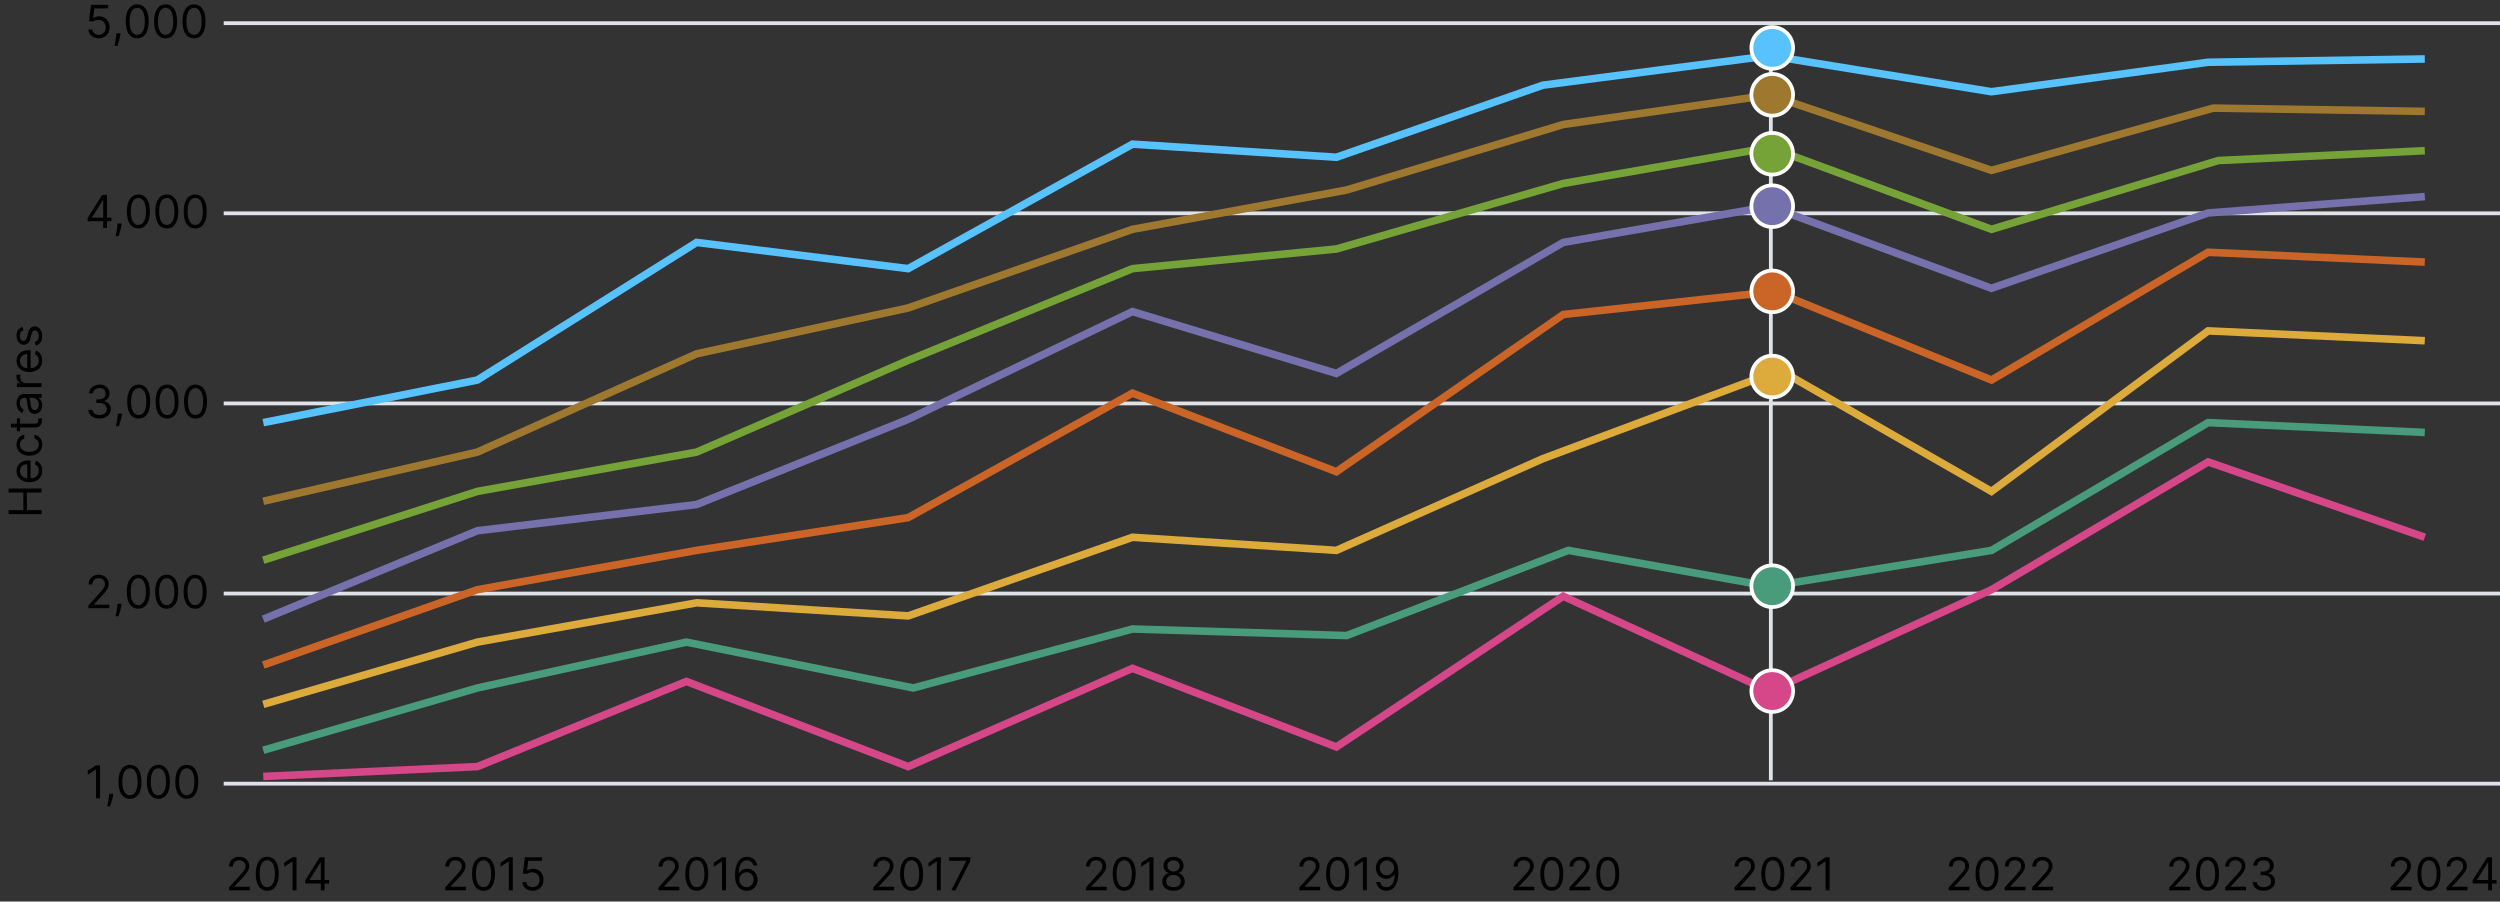 <svg width="660" height="238" viewBox="0 0 660 238" fill="none" xmlns="http://www.w3.org/2000/svg">
<rect x="0" y="0" width="660" height="238" fill="#333333" stroke="none"/>
<path d="M60.444 235.04V234.273L63.325 231.12C63.663 230.75 63.942 230.429 64.16 230.157C64.379 229.881 64.541 229.622 64.646 229.381C64.754 229.137 64.808 228.881 64.808 228.614C64.808 228.307 64.734 228.041 64.587 227.817C64.442 227.593 64.243 227.419 63.99 227.297C63.737 227.175 63.453 227.114 63.138 227.114C62.802 227.114 62.51 227.184 62.26 227.323C62.013 227.459 61.821 227.651 61.684 227.898C61.551 228.145 61.484 228.435 61.484 228.767H60.478C60.478 228.256 60.596 227.807 60.832 227.421C61.068 227.034 61.389 226.733 61.795 226.517C62.204 226.301 62.663 226.193 63.172 226.193C63.683 226.193 64.136 226.301 64.531 226.517C64.926 226.733 65.236 227.024 65.46 227.391C65.684 227.757 65.797 228.165 65.797 228.614C65.797 228.935 65.739 229.249 65.622 229.556C65.508 229.86 65.309 230.199 65.025 230.574C64.744 230.946 64.353 231.401 63.853 231.938L61.893 234.034V234.103H65.95V235.04H60.444ZM70.557 235.159C69.915 235.159 69.368 234.985 68.916 234.635C68.464 234.283 68.119 233.773 67.88 233.105C67.642 232.435 67.522 231.625 67.522 230.676C67.522 229.733 67.642 228.928 67.88 228.26C68.122 227.59 68.469 227.078 68.92 226.726C69.375 226.371 69.92 226.193 70.557 226.193C71.193 226.193 71.737 226.371 72.189 226.726C72.643 227.078 72.99 227.59 73.228 228.26C73.47 228.928 73.591 229.733 73.591 230.676C73.591 231.625 73.471 232.435 73.233 233.105C72.994 233.773 72.649 234.283 72.197 234.635C71.746 234.985 71.199 235.159 70.557 235.159ZM70.557 234.222C71.193 234.222 71.687 233.915 72.04 233.301C72.392 232.688 72.568 231.813 72.568 230.676C72.568 229.921 72.487 229.277 72.325 228.746C72.166 228.215 71.936 227.81 71.635 227.532C71.337 227.253 70.977 227.114 70.557 227.114C69.926 227.114 69.433 227.425 69.078 228.047C68.723 228.666 68.545 229.543 68.545 230.676C68.545 231.432 68.625 232.074 68.784 232.603C68.943 233.131 69.172 233.533 69.47 233.809C69.771 234.084 70.133 234.222 70.557 234.222ZM78.278 226.313V235.04H77.221V227.421H77.17L75.04 228.835V227.762L77.221 226.313H78.278ZM80.584 233.25V232.381L84.419 226.313H85.049V227.659H84.623L81.726 232.245V232.313H86.89V233.25H80.584ZM84.692 235.04V232.986V232.581V226.313H85.697V235.04H84.692Z" fill="black"/>
<path d="M117.538 235.04V234.273L120.419 231.12C120.757 230.75 121.035 230.429 121.254 230.157C121.473 229.881 121.635 229.622 121.74 229.381C121.848 229.137 121.902 228.881 121.902 228.614C121.902 228.307 121.828 228.041 121.68 227.817C121.535 227.593 121.336 227.419 121.084 227.297C120.831 227.175 120.547 227.114 120.231 227.114C119.896 227.114 119.604 227.184 119.354 227.323C119.106 227.459 118.915 227.651 118.778 227.898C118.645 228.145 118.578 228.435 118.578 228.767H117.572C117.572 228.256 117.69 227.807 117.926 227.421C118.162 227.034 118.483 226.733 118.889 226.517C119.298 226.301 119.757 226.193 120.265 226.193C120.777 226.193 121.23 226.301 121.625 226.517C122.02 226.733 122.329 227.024 122.554 227.391C122.778 227.757 122.89 228.165 122.89 228.614C122.89 228.935 122.832 229.249 122.716 229.556C122.602 229.86 122.403 230.199 122.119 230.574C121.838 230.946 121.447 231.401 120.947 231.938L118.987 234.034V234.103H123.044V235.04H117.538ZM127.65 235.159C127.008 235.159 126.461 234.985 126.01 234.635C125.558 234.283 125.213 233.773 124.974 233.105C124.736 232.435 124.616 231.625 124.616 230.676C124.616 229.733 124.736 228.928 124.974 228.26C125.216 227.59 125.562 227.078 126.014 226.726C126.469 226.371 127.014 226.193 127.65 226.193C128.287 226.193 128.831 226.371 129.282 226.726C129.737 227.078 130.084 227.59 130.322 228.26C130.564 228.928 130.684 229.733 130.684 230.676C130.684 231.625 130.565 232.435 130.327 233.105C130.088 233.773 129.743 234.283 129.291 234.635C128.839 234.985 128.292 235.159 127.65 235.159ZM127.65 234.222C128.287 234.222 128.781 233.915 129.133 233.301C129.486 232.688 129.662 231.813 129.662 230.676C129.662 229.921 129.581 229.277 129.419 228.746C129.26 228.215 129.03 227.81 128.729 227.532C128.43 227.253 128.071 227.114 127.65 227.114C127.02 227.114 126.527 227.425 126.172 228.047C125.817 228.666 125.639 229.543 125.639 230.676C125.639 231.432 125.719 232.074 125.878 232.603C126.037 233.131 126.265 233.533 126.564 233.809C126.865 234.084 127.227 234.222 127.65 234.222ZM135.372 226.313V235.04H134.315V227.421H134.264L132.133 228.835V227.762L134.315 226.313H135.372ZM140.609 235.159C140.109 235.159 139.659 235.06 139.258 234.861C138.858 234.662 138.537 234.389 138.295 234.043C138.054 233.696 137.922 233.301 137.899 232.858H138.922C138.961 233.253 139.14 233.58 139.459 233.838C139.78 234.094 140.163 234.222 140.609 234.222C140.967 234.222 141.285 234.138 141.564 233.97C141.845 233.803 142.065 233.573 142.224 233.28C142.386 232.985 142.467 232.651 142.467 232.279C142.467 231.898 142.383 231.559 142.216 231.26C142.051 230.959 141.824 230.722 141.534 230.549C141.244 230.375 140.913 230.287 140.541 230.284C140.274 230.282 140 230.323 139.719 230.408C139.437 230.49 139.206 230.597 139.024 230.728L138.035 230.608L138.564 226.313H143.098V227.25H139.45L139.143 229.824H139.194C139.373 229.682 139.598 229.564 139.868 229.47C140.138 229.377 140.419 229.33 140.711 229.33C141.246 229.33 141.721 229.458 142.139 229.713C142.559 229.966 142.889 230.313 143.128 230.753C143.369 231.193 143.49 231.696 143.49 232.262C143.49 232.818 143.365 233.316 143.115 233.753C142.868 234.188 142.527 234.532 142.092 234.784C141.657 235.034 141.163 235.159 140.609 235.159Z" fill="black"/>
<path d="M173.839 235.04V234.273L176.72 231.12C177.058 230.75 177.336 230.429 177.555 230.157C177.774 229.881 177.936 229.622 178.041 229.381C178.149 229.137 178.203 228.881 178.203 228.614C178.203 228.307 178.129 228.041 177.981 227.817C177.836 227.593 177.637 227.419 177.384 227.297C177.132 227.175 176.847 227.114 176.532 227.114C176.197 227.114 175.904 227.184 175.654 227.323C175.407 227.459 175.215 227.651 175.079 227.898C174.945 228.145 174.879 228.435 174.879 228.767H173.873C173.873 228.256 173.991 227.807 174.227 227.421C174.463 227.034 174.784 226.733 175.19 226.517C175.599 226.301 176.058 226.193 176.566 226.193C177.078 226.193 177.531 226.301 177.926 226.517C178.32 226.733 178.63 227.024 178.855 227.391C179.079 227.757 179.191 228.165 179.191 228.614C179.191 228.935 179.133 229.249 179.017 229.556C178.903 229.86 178.704 230.199 178.42 230.574C178.139 230.946 177.748 231.401 177.248 231.938L175.288 234.034V234.103H179.345V235.04H173.839ZM183.951 235.159C183.309 235.159 182.762 234.985 182.311 234.635C181.859 234.283 181.514 233.773 181.275 233.105C181.036 232.435 180.917 231.625 180.917 230.676C180.917 229.733 181.036 228.928 181.275 228.26C181.517 227.59 181.863 227.078 182.315 226.726C182.769 226.371 183.315 226.193 183.951 226.193C184.588 226.193 185.132 226.371 185.583 226.726C186.038 227.078 186.384 227.59 186.623 228.26C186.865 228.928 186.985 229.733 186.985 230.676C186.985 231.625 186.866 232.435 186.627 233.105C186.389 233.773 186.044 234.283 185.592 234.635C185.14 234.985 184.593 235.159 183.951 235.159ZM183.951 234.222C184.588 234.222 185.082 233.915 185.434 233.301C185.786 232.688 185.963 231.813 185.963 230.676C185.963 229.921 185.882 229.277 185.72 228.746C185.561 228.215 185.33 227.81 185.029 227.532C184.731 227.253 184.372 227.114 183.951 227.114C183.32 227.114 182.828 227.425 182.472 228.047C182.117 228.666 181.94 229.543 181.94 230.676C181.94 231.432 182.019 232.074 182.178 232.603C182.338 233.131 182.566 233.533 182.865 233.809C183.166 234.084 183.528 234.222 183.951 234.222ZM191.673 226.313V235.04H190.616V227.421H190.565L188.434 228.835V227.762L190.616 226.313H191.673ZM197.08 235.159C196.722 235.154 196.365 235.085 196.007 234.955C195.649 234.824 195.322 234.604 195.026 234.294C194.731 233.982 194.494 233.56 194.315 233.029C194.136 232.495 194.046 231.824 194.046 231.017C194.046 230.245 194.119 229.56 194.264 228.963C194.409 228.364 194.619 227.86 194.894 227.451C195.17 227.039 195.502 226.726 195.892 226.513C196.284 226.3 196.725 226.193 197.217 226.193C197.705 226.193 198.14 226.291 198.521 226.487C198.904 226.681 199.217 226.951 199.458 227.297C199.7 227.644 199.856 228.043 199.927 228.495H198.887C198.791 228.103 198.603 227.777 198.325 227.519C198.046 227.26 197.677 227.131 197.217 227.131C196.541 227.131 196.008 227.425 195.619 228.013C195.232 228.601 195.038 229.426 195.035 230.489H195.103C195.262 230.247 195.451 230.041 195.67 229.871C195.892 229.698 196.136 229.564 196.403 229.47C196.67 229.377 196.953 229.33 197.251 229.33C197.751 229.33 198.208 229.455 198.623 229.705C199.038 229.952 199.37 230.294 199.62 230.732C199.87 231.166 199.995 231.665 199.995 232.228C199.995 232.767 199.874 233.262 199.633 233.71C199.392 234.157 199.052 234.512 198.615 234.776C198.18 235.037 197.669 235.165 197.08 235.159ZM197.08 234.222C197.438 234.222 197.759 234.132 198.044 233.953C198.33 233.774 198.556 233.534 198.721 233.233C198.889 232.932 198.972 232.597 198.972 232.228C198.972 231.867 198.892 231.539 198.73 231.243C198.57 230.945 198.35 230.708 198.069 230.532C197.791 230.355 197.472 230.267 197.115 230.267C196.845 230.267 196.593 230.321 196.36 230.429C196.127 230.534 195.923 230.679 195.747 230.864C195.573 231.049 195.437 231.26 195.338 231.499C195.238 231.735 195.188 231.983 195.188 232.245C195.188 232.591 195.269 232.915 195.431 233.216C195.596 233.517 195.82 233.76 196.105 233.945C196.392 234.13 196.717 234.222 197.08 234.222Z" fill="black"/>
<path d="M230.55 235.04V234.273L233.431 231.12C233.769 230.75 234.047 230.429 234.266 230.157C234.485 229.881 234.646 229.622 234.752 229.381C234.86 229.137 234.914 228.881 234.914 228.614C234.914 228.307 234.84 228.041 234.692 227.817C234.547 227.593 234.348 227.419 234.095 227.297C233.843 227.175 233.558 227.114 233.243 227.114C232.908 227.114 232.615 227.184 232.365 227.323C232.118 227.459 231.926 227.651 231.79 227.898C231.656 228.145 231.59 228.435 231.59 228.767H230.584C230.584 228.256 230.702 227.807 230.938 227.421C231.173 227.034 231.494 226.733 231.901 226.517C232.31 226.301 232.769 226.193 233.277 226.193C233.789 226.193 234.242 226.301 234.637 226.517C235.031 226.733 235.341 227.024 235.566 227.391C235.79 227.757 235.902 228.165 235.902 228.614C235.902 228.935 235.844 229.249 235.727 229.556C235.614 229.86 235.415 230.199 235.131 230.574C234.85 230.946 234.459 231.401 233.959 231.938L231.999 234.034V234.103H236.056V235.04H230.55ZM240.662 235.159C240.02 235.159 239.473 234.985 239.021 234.635C238.57 234.283 238.225 233.773 237.986 233.105C237.747 232.435 237.628 231.625 237.628 230.676C237.628 229.733 237.747 228.928 237.986 228.26C238.227 227.59 238.574 227.078 239.026 226.726C239.48 226.371 240.026 226.193 240.662 226.193C241.298 226.193 241.843 226.371 242.294 226.726C242.749 227.078 243.095 227.59 243.334 228.26C243.575 228.928 243.696 229.733 243.696 230.676C243.696 231.625 243.577 232.435 243.338 233.105C243.1 233.773 242.754 234.283 242.303 234.635C241.851 234.985 241.304 235.159 240.662 235.159ZM240.662 234.222C241.298 234.222 241.793 233.915 242.145 233.301C242.497 232.688 242.673 231.813 242.673 230.676C242.673 229.921 242.593 229.277 242.431 228.746C242.271 228.215 242.041 227.81 241.74 227.532C241.442 227.253 241.083 227.114 240.662 227.114C240.031 227.114 239.539 227.425 239.183 228.047C238.828 228.666 238.651 229.543 238.651 230.676C238.651 231.432 238.73 232.074 238.889 232.603C239.048 233.131 239.277 233.533 239.575 233.809C239.877 234.084 240.239 234.222 240.662 234.222ZM248.384 226.313V235.04H247.327V227.421H247.276L245.145 228.835V227.762L247.327 226.313H248.384ZM251.166 235.04L255.07 227.318V227.25H250.57V226.313H256.161V227.301L252.274 235.04H251.166Z" fill="black"/>
<path d="M286.675 235.04V234.273L289.556 231.12C289.894 230.75 290.172 230.429 290.391 230.157C290.61 229.881 290.771 229.622 290.877 229.381C290.985 229.137 291.039 228.881 291.039 228.614C291.039 228.307 290.965 228.041 290.817 227.817C290.672 227.593 290.473 227.419 290.22 227.297C289.968 227.175 289.683 227.114 289.368 227.114C289.033 227.114 288.74 227.184 288.49 227.323C288.243 227.459 288.051 227.651 287.915 227.898C287.781 228.145 287.715 228.435 287.715 228.767H286.709C286.709 228.256 286.827 227.807 287.063 227.421C287.298 227.034 287.619 226.733 288.026 226.517C288.435 226.301 288.894 226.193 289.402 226.193C289.914 226.193 290.367 226.301 290.762 226.517C291.156 226.733 291.466 227.024 291.691 227.391C291.915 227.757 292.027 228.165 292.027 228.614C292.027 228.935 291.969 229.249 291.852 229.556C291.739 229.86 291.54 230.199 291.256 230.574C290.975 230.946 290.584 231.401 290.084 231.938L288.124 234.034V234.103H292.181V235.04H286.675ZM296.787 235.159C296.145 235.159 295.598 234.985 295.146 234.635C294.695 234.283 294.35 233.773 294.111 233.105C293.872 232.435 293.753 231.625 293.753 230.676C293.753 229.733 293.872 228.928 294.111 228.26C294.352 227.59 294.699 227.078 295.151 226.726C295.605 226.371 296.151 226.193 296.787 226.193C297.423 226.193 297.968 226.371 298.419 226.726C298.874 227.078 299.22 227.59 299.459 228.26C299.7 228.928 299.821 229.733 299.821 230.676C299.821 231.625 299.702 232.435 299.463 233.105C299.225 233.773 298.879 234.283 298.428 234.635C297.976 234.985 297.429 235.159 296.787 235.159ZM296.787 234.222C297.423 234.222 297.918 233.915 298.27 233.301C298.622 232.688 298.798 231.813 298.798 230.676C298.798 229.921 298.718 229.277 298.556 228.746C298.396 228.215 298.166 227.81 297.865 227.532C297.567 227.253 297.208 227.114 296.787 227.114C296.156 227.114 295.664 227.425 295.308 228.047C294.953 228.666 294.776 229.543 294.776 230.676C294.776 231.432 294.855 232.074 295.014 232.603C295.173 233.131 295.402 233.533 295.7 233.809C296.002 234.084 296.364 234.222 296.787 234.222ZM304.509 226.313V235.04H303.452V227.421H303.401L301.27 228.835V227.762L303.452 226.313H304.509ZM309.814 235.159C309.229 235.159 308.712 235.056 308.263 234.848C307.817 234.638 307.469 234.35 307.219 233.983C306.969 233.614 306.845 233.193 306.848 232.722C306.845 232.353 306.918 232.012 307.066 231.699C307.213 231.384 307.415 231.121 307.671 230.911C307.929 230.698 308.218 230.563 308.536 230.506V230.455C308.118 230.347 307.786 230.112 307.539 229.752C307.291 229.388 307.169 228.975 307.172 228.512C307.169 228.068 307.281 227.672 307.509 227.323C307.736 226.973 308.048 226.698 308.446 226.496C308.847 226.294 309.303 226.193 309.814 226.193C310.32 226.193 310.771 226.294 311.169 226.496C311.567 226.698 311.879 226.973 312.107 227.323C312.337 227.672 312.453 228.068 312.456 228.512C312.453 228.975 312.327 229.388 312.077 229.752C311.83 230.112 311.502 230.347 311.093 230.455V230.506C311.408 230.563 311.692 230.698 311.945 230.911C312.198 231.121 312.399 231.384 312.55 231.699C312.7 232.012 312.777 232.353 312.78 232.722C312.777 233.193 312.649 233.614 312.396 233.983C312.146 234.35 311.798 234.638 311.352 234.848C310.909 235.056 310.396 235.159 309.814 235.159ZM309.814 234.222C310.209 234.222 310.55 234.158 310.837 234.03C311.124 233.902 311.345 233.722 311.502 233.489C311.658 233.256 311.737 232.983 311.74 232.671C311.737 232.341 311.652 232.05 311.485 231.797C311.317 231.544 311.088 231.345 310.798 231.201C310.512 231.056 310.183 230.983 309.814 230.983C309.442 230.983 309.11 231.056 308.817 231.201C308.527 231.345 308.298 231.544 308.131 231.797C307.966 232.05 307.885 232.341 307.888 232.671C307.885 232.983 307.96 233.256 308.114 233.489C308.27 233.722 308.493 233.902 308.783 234.03C309.073 234.158 309.416 234.222 309.814 234.222ZM309.814 230.08C310.127 230.08 310.404 230.017 310.645 229.892C310.889 229.767 311.081 229.593 311.22 229.368C311.36 229.144 311.431 228.881 311.433 228.58C311.431 228.284 311.361 228.027 311.225 227.809C311.088 227.587 310.899 227.416 310.658 227.297C310.416 227.175 310.135 227.114 309.814 227.114C309.487 227.114 309.202 227.175 308.958 227.297C308.713 227.416 308.524 227.587 308.391 227.809C308.257 228.027 308.192 228.284 308.195 228.58C308.192 228.881 308.259 229.144 308.395 229.368C308.534 229.593 308.726 229.767 308.97 229.892C309.215 230.017 309.496 230.08 309.814 230.08Z" fill="black"/>
<path d="M343.019 235.04V234.273L345.899 231.12C346.237 230.75 346.516 230.429 346.735 230.157C346.953 229.881 347.115 229.622 347.22 229.381C347.328 229.137 347.382 228.881 347.382 228.614C347.382 228.307 347.308 228.041 347.161 227.817C347.016 227.593 346.817 227.419 346.564 227.297C346.311 227.175 346.027 227.114 345.712 227.114C345.377 227.114 345.084 227.184 344.834 227.323C344.587 227.459 344.395 227.651 344.259 227.898C344.125 228.145 344.058 228.435 344.058 228.767H343.053C343.053 228.256 343.171 227.807 343.406 227.421C343.642 227.034 343.963 226.733 344.369 226.517C344.779 226.301 345.237 226.193 345.746 226.193C346.257 226.193 346.71 226.301 347.105 226.517C347.5 226.733 347.81 227.024 348.034 227.391C348.259 227.757 348.371 228.165 348.371 228.614C348.371 228.935 348.313 229.249 348.196 229.556C348.083 229.86 347.884 230.199 347.6 230.574C347.318 230.946 346.928 231.401 346.428 231.938L344.468 234.034V234.103H348.524V235.04H343.019ZM353.131 235.159C352.489 235.159 351.942 234.985 351.49 234.635C351.039 234.283 350.693 233.773 350.455 233.105C350.216 232.435 350.097 231.625 350.097 230.676C350.097 229.733 350.216 228.928 350.455 228.26C350.696 227.59 351.043 227.078 351.494 226.726C351.949 226.371 352.494 226.193 353.131 226.193C353.767 226.193 354.311 226.371 354.763 226.726C355.218 227.078 355.564 227.59 355.803 228.26C356.044 228.928 356.165 229.733 356.165 230.676C356.165 231.625 356.046 232.435 355.807 233.105C355.568 233.773 355.223 234.283 354.771 234.635C354.32 234.985 353.773 235.159 353.131 235.159ZM353.131 234.222C353.767 234.222 354.262 233.915 354.614 233.301C354.966 232.688 355.142 231.813 355.142 230.676C355.142 229.921 355.061 229.277 354.899 228.746C354.74 228.215 354.51 227.81 354.209 227.532C353.911 227.253 353.551 227.114 353.131 227.114C352.5 227.114 352.007 227.425 351.652 228.047C351.297 228.666 351.119 229.543 351.119 230.676C351.119 231.432 351.199 232.074 351.358 232.603C351.517 233.131 351.746 233.533 352.044 233.809C352.345 234.084 352.708 234.222 353.131 234.222ZM360.852 226.313V235.04H359.796V227.421H359.744L357.614 228.835V227.762L359.796 226.313H360.852ZM366.141 226.193C366.499 226.196 366.857 226.264 367.215 226.398C367.573 226.532 367.899 226.753 368.195 227.063C368.49 227.37 368.727 227.789 368.906 228.32C369.085 228.851 369.175 229.517 369.175 230.318C369.175 231.094 369.101 231.783 368.953 232.385C368.808 232.985 368.598 233.49 368.323 233.902C368.05 234.314 367.718 234.627 367.325 234.84C366.936 235.053 366.496 235.159 366.004 235.159C365.516 235.159 365.08 235.063 364.696 234.87C364.316 234.674 364.003 234.402 363.759 234.056C363.517 233.706 363.362 233.301 363.294 232.841H364.334C364.428 233.242 364.614 233.573 364.892 233.834C365.173 234.093 365.544 234.222 366.004 234.222C366.678 234.222 367.209 233.928 367.598 233.34C367.99 232.752 368.186 231.921 368.186 230.847H368.118C367.959 231.085 367.77 231.291 367.551 231.465C367.333 231.638 367.09 231.772 366.823 231.865C366.556 231.959 366.271 232.006 365.97 232.006C365.47 232.006 365.012 231.882 364.594 231.635C364.179 231.385 363.847 231.043 363.597 230.608C363.35 230.171 363.226 229.671 363.226 229.108C363.226 228.574 363.345 228.085 363.584 227.642C363.825 227.196 364.164 226.841 364.598 226.577C365.036 226.313 365.55 226.185 366.141 226.193ZM366.141 227.131C365.783 227.131 365.46 227.22 365.173 227.399C364.889 227.576 364.664 227.814 364.496 228.115C364.331 228.414 364.249 228.745 364.249 229.108C364.249 229.472 364.328 229.803 364.487 230.101C364.649 230.397 364.869 230.632 365.148 230.809C365.429 230.982 365.749 231.068 366.107 231.068C366.377 231.068 366.628 231.016 366.861 230.911C367.094 230.803 367.297 230.657 367.47 230.472C367.646 230.284 367.784 230.073 367.884 229.837C367.983 229.598 368.033 229.35 368.033 229.091C368.033 228.75 367.95 228.431 367.786 228.132C367.624 227.834 367.399 227.593 367.112 227.408C366.828 227.223 366.504 227.131 366.141 227.131Z" fill="black"/>
<path d="M399.564 235.04V234.273L402.444 231.12C402.782 230.75 403.061 230.429 403.279 230.157C403.498 229.881 403.66 229.622 403.765 229.381C403.873 229.137 403.927 228.881 403.927 228.614C403.927 228.307 403.853 228.041 403.706 227.817C403.561 227.593 403.362 227.419 403.109 227.297C402.856 227.175 402.572 227.114 402.257 227.114C401.922 227.114 401.629 227.184 401.379 227.323C401.132 227.459 400.94 227.651 400.804 227.898C400.67 228.145 400.603 228.435 400.603 228.767H399.598C399.598 228.256 399.716 227.807 399.951 227.421C400.187 227.034 400.508 226.733 400.914 226.517C401.324 226.301 401.782 226.193 402.291 226.193C402.802 226.193 403.255 226.301 403.65 226.517C404.045 226.733 404.355 227.024 404.579 227.391C404.804 227.757 404.916 228.165 404.916 228.614C404.916 228.935 404.858 229.249 404.741 229.556C404.627 229.86 404.429 230.199 404.145 230.574C403.863 230.946 403.473 231.401 402.973 231.938L401.012 234.034V234.103H405.069V235.04H399.564ZM409.676 235.159C409.034 235.159 408.487 234.985 408.035 234.635C407.583 234.283 407.238 233.773 407 233.105C406.761 232.435 406.642 231.625 406.642 230.676C406.642 229.733 406.761 228.928 407 228.26C407.241 227.59 407.588 227.078 408.039 226.726C408.494 226.371 409.039 226.193 409.676 226.193C410.312 226.193 410.856 226.371 411.308 226.726C411.762 227.078 412.109 227.59 412.348 228.26C412.589 228.928 412.71 229.733 412.71 230.676C412.71 231.625 412.591 232.435 412.352 233.105C412.113 233.773 411.768 234.283 411.316 234.635C410.865 234.985 410.318 235.159 409.676 235.159ZM409.676 234.222C410.312 234.222 410.806 233.915 411.159 233.301C411.511 232.688 411.687 231.813 411.687 230.676C411.687 229.921 411.606 229.277 411.444 228.746C411.285 228.215 411.055 227.81 410.754 227.532C410.456 227.253 410.096 227.114 409.676 227.114C409.045 227.114 408.552 227.425 408.197 228.047C407.842 228.666 407.664 229.543 407.664 230.676C407.664 231.432 407.744 232.074 407.903 232.603C408.062 233.131 408.291 233.533 408.589 233.809C408.89 234.084 409.252 234.222 409.676 234.222ZM414.329 235.04V234.273L417.21 231.12C417.548 230.75 417.826 230.429 418.045 230.157C418.264 229.881 418.426 229.622 418.531 229.381C418.639 229.137 418.693 228.881 418.693 228.614C418.693 228.307 418.619 228.041 418.471 227.817C418.326 227.593 418.127 227.419 417.875 227.297C417.622 227.175 417.338 227.114 417.022 227.114C416.687 227.114 416.395 227.184 416.145 227.323C415.897 227.459 415.706 227.651 415.569 227.898C415.436 228.145 415.369 228.435 415.369 228.767H414.363C414.363 228.256 414.481 227.807 414.717 227.421C414.953 227.034 415.274 226.733 415.68 226.517C416.089 226.301 416.548 226.193 417.056 226.193C417.568 226.193 418.021 226.301 418.416 226.517C418.811 226.733 419.12 227.024 419.345 227.391C419.569 227.757 419.681 228.165 419.681 228.614C419.681 228.935 419.623 229.249 419.507 229.556C419.393 229.86 419.194 230.199 418.91 230.574C418.629 230.946 418.238 231.401 417.738 231.938L415.778 234.034V234.103H419.835V235.04H414.329ZM424.441 235.159C423.799 235.159 423.252 234.985 422.801 234.635C422.349 234.283 422.004 233.773 421.765 233.105C421.527 232.435 421.407 231.625 421.407 230.676C421.407 229.733 421.527 228.928 421.765 228.26C422.007 227.59 422.353 227.078 422.805 226.726C423.26 226.371 423.805 226.193 424.441 226.193C425.078 226.193 425.622 226.371 426.074 226.726C426.528 227.078 426.875 227.59 427.113 228.26C427.355 228.928 427.475 229.733 427.475 230.676C427.475 231.625 427.356 232.435 427.118 233.105C426.879 233.773 426.534 234.283 426.082 234.635C425.63 234.985 425.083 235.159 424.441 235.159ZM424.441 234.222C425.078 234.222 425.572 233.915 425.924 233.301C426.277 232.688 426.453 231.813 426.453 230.676C426.453 229.921 426.372 229.277 426.21 228.746C426.051 228.215 425.821 227.81 425.52 227.532C425.221 227.253 424.862 227.114 424.441 227.114C423.811 227.114 423.318 227.425 422.963 228.047C422.608 228.666 422.43 229.543 422.43 230.676C422.43 231.432 422.51 232.074 422.669 232.603C422.828 233.131 423.056 233.533 423.355 233.809C423.656 234.084 424.018 234.222 424.441 234.222Z" fill="black"/>
<path d="M457.919 235.04V234.273L460.8 231.12C461.138 230.75 461.416 230.429 461.635 230.157C461.854 229.881 462.016 229.622 462.121 229.381C462.229 229.137 462.283 228.881 462.283 228.614C462.283 228.307 462.209 228.041 462.061 227.817C461.916 227.593 461.717 227.419 461.464 227.297C461.212 227.175 460.928 227.114 460.612 227.114C460.277 227.114 459.984 227.184 459.734 227.323C459.487 227.459 459.295 227.651 459.159 227.898C459.026 228.145 458.959 228.435 458.959 228.767H457.953C457.953 228.256 458.071 227.807 458.307 227.421C458.543 227.034 458.864 226.733 459.27 226.517C459.679 226.301 460.138 226.193 460.646 226.193C461.158 226.193 461.611 226.301 462.006 226.517C462.401 226.733 462.71 227.024 462.935 227.391C463.159 227.757 463.271 228.165 463.271 228.614C463.271 228.935 463.213 229.249 463.097 229.556C462.983 229.86 462.784 230.199 462.5 230.574C462.219 230.946 461.828 231.401 461.328 231.938L459.368 234.034V234.103H463.425V235.04H457.919ZM468.031 235.159C467.389 235.159 466.842 234.985 466.391 234.635C465.939 234.283 465.594 233.773 465.355 233.105C465.116 232.435 464.997 231.625 464.997 230.676C464.997 229.733 465.116 228.928 465.355 228.26C465.597 227.59 465.943 227.078 466.395 226.726C466.849 226.371 467.395 226.193 468.031 226.193C468.668 226.193 469.212 226.371 469.663 226.726C470.118 227.078 470.464 227.59 470.703 228.26C470.945 228.928 471.065 229.733 471.065 230.676C471.065 231.625 470.946 232.435 470.707 233.105C470.469 233.773 470.124 234.283 469.672 234.635C469.22 234.985 468.673 235.159 468.031 235.159ZM468.031 234.222C468.668 234.222 469.162 233.915 469.514 233.301C469.866 232.688 470.043 231.813 470.043 230.676C470.043 229.921 469.962 229.277 469.8 228.746C469.641 228.215 469.411 227.81 469.109 227.532C468.811 227.253 468.452 227.114 468.031 227.114C467.401 227.114 466.908 227.425 466.553 228.047C466.197 228.666 466.02 229.543 466.02 230.676C466.02 231.432 466.099 232.074 466.259 232.603C466.418 233.131 466.646 233.533 466.945 233.809C467.246 234.084 467.608 234.222 468.031 234.222ZM472.685 235.04V234.273L475.565 231.12C475.903 230.75 476.182 230.429 476.401 230.157C476.619 229.881 476.781 229.622 476.886 229.381C476.994 229.137 477.048 228.881 477.048 228.614C477.048 228.307 476.974 228.041 476.827 227.817C476.682 227.593 476.483 227.419 476.23 227.297C475.977 227.175 475.693 227.114 475.378 227.114C475.043 227.114 474.75 227.184 474.5 227.323C474.253 227.459 474.061 227.651 473.925 227.898C473.791 228.145 473.724 228.435 473.724 228.767H472.719C472.719 228.256 472.837 227.807 473.072 227.421C473.308 227.034 473.629 226.733 474.036 226.517C474.445 226.301 474.903 226.193 475.412 226.193C475.923 226.193 476.376 226.301 476.771 226.517C477.166 226.733 477.476 227.024 477.7 227.391C477.925 227.757 478.037 228.165 478.037 228.614C478.037 228.935 477.979 229.249 477.862 229.556C477.749 229.86 477.55 230.199 477.266 230.574C476.984 230.946 476.594 231.401 476.094 231.938L474.134 234.034V234.103H478.19V235.04H472.685ZM483.018 226.313V235.04H481.962V227.421H481.911L479.78 228.835V227.762L481.962 226.313H483.018Z" fill="black"/>
<path d="M514.47 235.04V234.273L517.35 231.12C517.689 230.75 517.967 230.429 518.186 230.157C518.404 229.881 518.566 229.622 518.672 229.381C518.779 229.137 518.833 228.881 518.833 228.614C518.833 228.307 518.76 228.041 518.612 227.817C518.467 227.593 518.268 227.419 518.015 227.297C517.762 227.175 517.478 227.114 517.163 227.114C516.828 227.114 516.535 227.184 516.285 227.323C516.038 227.459 515.846 227.651 515.71 227.898C515.576 228.145 515.51 228.435 515.51 228.767H514.504C514.504 228.256 514.622 227.807 514.858 227.421C515.093 227.034 515.414 226.733 515.821 226.517C516.23 226.301 516.689 226.193 517.197 226.193C517.708 226.193 518.162 226.301 518.556 226.517C518.951 226.733 519.261 227.024 519.485 227.391C519.71 227.757 519.822 228.165 519.822 228.614C519.822 228.935 519.764 229.249 519.647 229.556C519.534 229.86 519.335 230.199 519.051 230.574C518.77 230.946 518.379 231.401 517.879 231.938L515.919 234.034V234.103H519.975V235.04H514.47ZM524.582 235.159C523.94 235.159 523.393 234.985 522.941 234.635C522.49 234.283 522.145 233.773 521.906 233.105C521.667 232.435 521.548 231.625 521.548 230.676C521.548 229.733 521.667 228.928 521.906 228.26C522.147 227.59 522.494 227.078 522.946 226.726C523.4 226.371 523.946 226.193 524.582 226.193C525.218 226.193 525.762 226.371 526.214 226.726C526.669 227.078 527.015 227.59 527.254 228.26C527.495 228.928 527.616 229.733 527.616 230.676C527.616 231.625 527.497 232.435 527.258 233.105C527.02 233.773 526.674 234.283 526.223 234.635C525.771 234.985 525.224 235.159 524.582 235.159ZM524.582 234.222C525.218 234.222 525.713 233.915 526.065 233.301C526.417 232.688 526.593 231.813 526.593 230.676C526.593 229.921 526.512 229.277 526.35 228.746C526.191 228.215 525.961 227.81 525.66 227.532C525.362 227.253 525.002 227.114 524.582 227.114C523.951 227.114 523.458 227.425 523.103 228.047C522.748 228.666 522.571 229.543 522.571 230.676C522.571 231.432 522.65 232.074 522.809 232.603C522.968 233.131 523.197 233.533 523.495 233.809C523.797 234.084 524.159 234.222 524.582 234.222ZM529.235 235.04V234.273L532.116 231.12C532.454 230.75 532.733 230.429 532.951 230.157C533.17 229.881 533.332 229.622 533.437 229.381C533.545 229.137 533.599 228.881 533.599 228.614C533.599 228.307 533.525 228.041 533.377 227.817C533.233 227.593 533.034 227.419 532.781 227.297C532.528 227.175 532.244 227.114 531.929 227.114C531.593 227.114 531.301 227.184 531.051 227.323C530.804 227.459 530.612 227.651 530.475 227.898C530.342 228.145 530.275 228.435 530.275 228.767H529.27C529.27 228.256 529.387 227.807 529.623 227.421C529.859 227.034 530.18 226.733 530.586 226.517C530.995 226.301 531.454 226.193 531.963 226.193C532.474 226.193 532.927 226.301 533.322 226.517C533.717 226.733 534.027 227.024 534.251 227.391C534.475 227.757 534.588 228.165 534.588 228.614C534.588 228.935 534.529 229.249 534.413 229.556C534.299 229.86 534.1 230.199 533.816 230.574C533.535 230.946 533.145 231.401 532.645 231.938L530.684 234.034V234.103H534.741V235.04H529.235ZM536.501 235.04V234.273L539.382 231.12C539.72 230.75 539.998 230.429 540.217 230.157C540.436 229.881 540.598 229.622 540.703 229.381C540.811 229.137 540.865 228.881 540.865 228.614C540.865 228.307 540.791 228.041 540.643 227.817C540.498 227.593 540.299 227.419 540.047 227.297C539.794 227.175 539.51 227.114 539.194 227.114C538.859 227.114 538.566 227.184 538.316 227.323C538.069 227.459 537.877 227.651 537.741 227.898C537.608 228.145 537.541 228.435 537.541 228.767H536.535C536.535 228.256 536.653 227.807 536.889 227.421C537.125 227.034 537.446 226.733 537.852 226.517C538.261 226.301 538.72 226.193 539.228 226.193C539.74 226.193 540.193 226.301 540.588 226.517C540.983 226.733 541.292 227.024 541.517 227.391C541.741 227.757 541.853 228.165 541.853 228.614C541.853 228.935 541.795 229.249 541.679 229.556C541.565 229.86 541.366 230.199 541.082 230.574C540.801 230.946 540.41 231.401 539.91 231.938L537.95 234.034V234.103H542.007V235.04H536.501Z" fill="black"/>
<path d="M572.677 235.04V234.273L575.558 231.12C575.896 230.75 576.174 230.429 576.393 230.157C576.612 229.881 576.773 229.622 576.879 229.381C576.987 229.137 577.04 228.881 577.04 228.614C577.04 228.307 576.967 228.041 576.819 227.817C576.674 227.593 576.475 227.419 576.222 227.297C575.969 227.175 575.685 227.114 575.37 227.114C575.035 227.114 574.742 227.184 574.492 227.323C574.245 227.459 574.053 227.651 573.917 227.898C573.783 228.145 573.717 228.435 573.717 228.767H572.711C572.711 228.256 572.829 227.807 573.065 227.421C573.3 227.034 573.621 226.733 574.028 226.517C574.437 226.301 574.896 226.193 575.404 226.193C575.915 226.193 576.369 226.301 576.763 226.517C577.158 226.733 577.468 227.024 577.692 227.391C577.917 227.757 578.029 228.165 578.029 228.614C578.029 228.935 577.971 229.249 577.854 229.556C577.741 229.86 577.542 230.199 577.258 230.574C576.977 230.946 576.586 231.401 576.086 231.938L574.126 234.034V234.103H578.183V235.04H572.677ZM582.789 235.159C582.147 235.159 581.6 234.985 581.148 234.635C580.697 234.283 580.352 233.773 580.113 233.105C579.874 232.435 579.755 231.625 579.755 230.676C579.755 229.733 579.874 228.928 580.113 228.26C580.354 227.59 580.701 227.078 581.153 226.726C581.607 226.371 582.153 226.193 582.789 226.193C583.425 226.193 583.969 226.371 584.421 226.726C584.876 227.078 585.222 227.59 585.461 228.26C585.702 228.928 585.823 229.733 585.823 230.676C585.823 231.625 585.704 232.435 585.465 233.105C585.227 233.773 584.881 234.283 584.43 234.635C583.978 234.985 583.431 235.159 582.789 235.159ZM582.789 234.222C583.425 234.222 583.92 233.915 584.272 233.301C584.624 232.688 584.8 231.813 584.8 230.676C584.8 229.921 584.719 229.277 584.558 228.746C584.398 228.215 584.168 227.81 583.867 227.532C583.569 227.253 583.21 227.114 582.789 227.114C582.158 227.114 581.665 227.425 581.31 228.047C580.955 228.666 580.778 229.543 580.778 230.676C580.778 231.432 580.857 232.074 581.016 232.603C581.175 233.131 581.404 233.533 581.702 233.809C582.004 234.084 582.366 234.222 582.789 234.222ZM587.442 235.04V234.273L590.323 231.12C590.661 230.75 590.94 230.429 591.158 230.157C591.377 229.881 591.539 229.622 591.644 229.381C591.752 229.137 591.806 228.881 591.806 228.614C591.806 228.307 591.732 228.041 591.585 227.817C591.44 227.593 591.241 227.419 590.988 227.297C590.735 227.175 590.451 227.114 590.136 227.114C589.8 227.114 589.508 227.184 589.258 227.323C589.011 227.459 588.819 227.651 588.683 227.898C588.549 228.145 588.482 228.435 588.482 228.767H587.477C587.477 228.256 587.594 227.807 587.83 227.421C588.066 227.034 588.387 226.733 588.793 226.517C589.202 226.301 589.661 226.193 590.17 226.193C590.681 226.193 591.134 226.301 591.529 226.517C591.924 226.733 592.234 227.024 592.458 227.391C592.683 227.757 592.795 228.165 592.795 228.614C592.795 228.935 592.737 229.249 592.62 229.556C592.506 229.86 592.308 230.199 592.023 230.574C591.742 230.946 591.352 231.401 590.852 231.938L588.891 234.034V234.103H592.948V235.04H587.442ZM597.657 235.159C597.094 235.159 596.593 235.063 596.153 234.87C595.715 234.676 595.367 234.408 595.109 234.064C594.853 233.718 594.714 233.316 594.691 232.858H595.765C595.788 233.139 595.884 233.382 596.055 233.587C596.225 233.789 596.448 233.945 596.724 234.056C596.999 234.166 597.305 234.222 597.64 234.222C598.015 234.222 598.347 234.157 598.637 234.026C598.927 233.895 599.154 233.713 599.319 233.48C599.484 233.247 599.566 232.978 599.566 232.671C599.566 232.35 599.487 232.067 599.327 231.823C599.168 231.576 598.935 231.382 598.629 231.243C598.322 231.104 597.947 231.034 597.504 231.034H596.805V230.097H597.504C597.85 230.097 598.154 230.034 598.415 229.909C598.68 229.784 598.886 229.608 599.033 229.381C599.184 229.154 599.259 228.887 599.259 228.58C599.259 228.284 599.194 228.027 599.063 227.809C598.933 227.59 598.748 227.419 598.509 227.297C598.273 227.175 597.995 227.114 597.674 227.114C597.373 227.114 597.089 227.169 596.822 227.28C596.558 227.388 596.342 227.546 596.174 227.753C596.006 227.958 595.915 228.205 595.901 228.495H594.879C594.896 228.037 595.033 227.637 595.292 227.293C595.55 226.946 595.888 226.676 596.306 226.483C596.727 226.29 597.188 226.193 597.691 226.193C598.231 226.193 598.694 226.303 599.08 226.522C599.467 226.737 599.763 227.023 599.971 227.378C600.178 227.733 600.282 228.117 600.282 228.529C600.282 229.02 600.153 229.439 599.894 229.786C599.638 230.132 599.29 230.372 598.85 230.506V230.574C599.401 230.665 599.832 230.899 600.141 231.277C600.451 231.652 600.606 232.117 600.606 232.671C600.606 233.145 600.477 233.571 600.218 233.949C599.962 234.324 599.613 234.62 599.17 234.835C598.727 235.051 598.222 235.159 597.657 235.159Z" fill="black"/>
<path d="M631.136 235.04V234.273L634.017 231.12C634.355 230.75 634.633 230.429 634.852 230.157C635.07 229.881 635.232 229.622 635.338 229.381C635.445 229.137 635.499 228.881 635.499 228.614C635.499 228.307 635.426 228.041 635.278 227.817C635.133 227.593 634.934 227.419 634.681 227.297C634.428 227.175 634.144 227.114 633.829 227.114C633.494 227.114 633.201 227.184 632.951 227.323C632.704 227.459 632.512 227.651 632.376 227.898C632.242 228.145 632.176 228.435 632.176 228.767H631.17C631.17 228.256 631.288 227.807 631.524 227.421C631.759 227.034 632.08 226.733 632.487 226.517C632.896 226.301 633.355 226.193 633.863 226.193C634.374 226.193 634.828 226.301 635.222 226.517C635.617 226.733 635.927 227.024 636.151 227.391C636.376 227.757 636.488 228.165 636.488 228.614C636.488 228.935 636.43 229.249 636.313 229.556C636.2 229.86 636.001 230.199 635.717 230.574C635.436 230.946 635.045 231.401 634.545 231.938L632.585 234.034V234.103H636.642V235.04H631.136ZM641.248 235.159C640.606 235.159 640.059 234.985 639.607 234.635C639.156 234.283 638.811 233.773 638.572 233.105C638.333 232.435 638.214 231.625 638.214 230.676C638.214 229.733 638.333 228.928 638.572 228.26C638.813 227.59 639.16 227.078 639.612 226.726C640.066 226.371 640.612 226.193 641.248 226.193C641.884 226.193 642.428 226.371 642.88 226.726C643.335 227.078 643.681 227.59 643.92 228.26C644.161 228.928 644.282 229.733 644.282 230.676C644.282 231.625 644.163 232.435 643.924 233.105C643.686 233.773 643.34 234.283 642.889 234.635C642.437 234.985 641.89 235.159 641.248 235.159ZM641.248 234.222C641.884 234.222 642.379 233.915 642.731 233.301C643.083 232.688 643.259 231.813 643.259 230.676C643.259 229.921 643.178 229.277 643.017 228.746C642.857 228.215 642.627 227.81 642.326 227.532C642.028 227.253 641.669 227.114 641.248 227.114C640.617 227.114 640.124 227.425 639.769 228.047C639.414 228.666 639.237 229.543 639.237 230.676C639.237 231.432 639.316 232.074 639.475 232.603C639.634 233.131 639.863 233.533 640.161 233.809C640.463 234.084 640.825 234.222 641.248 234.222ZM645.901 235.04V234.273L648.782 231.12C649.12 230.75 649.399 230.429 649.617 230.157C649.836 229.881 649.998 229.622 650.103 229.381C650.211 229.137 650.265 228.881 650.265 228.614C650.265 228.307 650.191 228.041 650.044 227.817C649.899 227.593 649.7 227.419 649.447 227.297C649.194 227.175 648.91 227.114 648.595 227.114C648.259 227.114 647.967 227.184 647.717 227.323C647.47 227.459 647.278 227.651 647.142 227.898C647.008 228.145 646.941 228.435 646.941 228.767H645.936C645.936 228.256 646.053 227.807 646.289 227.421C646.525 227.034 646.846 226.733 647.252 226.517C647.661 226.301 648.12 226.193 648.629 226.193C649.14 226.193 649.593 226.301 649.988 226.517C650.383 226.733 650.693 227.024 650.917 227.391C651.142 227.757 651.254 228.165 651.254 228.614C651.254 228.935 651.195 229.249 651.079 229.556C650.965 229.86 650.767 230.199 650.482 230.574C650.201 230.946 649.811 231.401 649.311 231.938L647.35 234.034V234.103H651.407V235.04H645.901ZM652.775 233.25V232.381L656.61 226.313H657.241V227.659H656.815L653.917 232.245V232.313H659.082V233.25H652.775ZM656.883 235.04V232.986V232.581V226.313H657.889V235.04H656.883Z" fill="black"/>
<path d="M26.068 10.119C25.568 10.119 25.118 10.02 24.717 9.821C24.317 9.622 23.996 9.349 23.754 9.003C23.513 8.656 23.381 8.261 23.358 7.818H24.381C24.421 8.213 24.599 8.54 24.918 8.798C25.239 9.054 25.622 9.182 26.068 9.182C26.426 9.182 26.744 9.098 27.023 8.93C27.304 8.763 27.524 8.533 27.683 8.24C27.845 7.945 27.926 7.611 27.926 7.239C27.926 6.858 27.842 6.518 27.675 6.22C27.51 5.919 27.283 5.682 26.993 5.509C26.703 5.335 26.372 5.247 26 5.244C25.733 5.241 25.459 5.283 25.178 5.368C24.896 5.45 24.665 5.557 24.483 5.688L23.494 5.568L24.023 1.273H28.557V2.21H24.909L24.602 4.784H24.653C24.832 4.642 25.057 4.524 25.327 4.43C25.597 4.337 25.878 4.29 26.171 4.29C26.704 4.29 27.18 4.418 27.598 4.673C28.018 4.926 28.348 5.273 28.587 5.713C28.828 6.153 28.949 6.656 28.949 7.222C28.949 7.778 28.824 8.276 28.574 8.713C28.327 9.148 27.986 9.491 27.551 9.744C27.116 9.994 26.622 10.119 26.068 10.119ZM31.831 8.807L31.762 9.267C31.714 9.591 31.64 9.938 31.541 10.307C31.444 10.676 31.343 11.024 31.238 11.351C31.133 11.678 31.047 11.938 30.978 12.131H30.211C30.248 11.949 30.297 11.709 30.356 11.411C30.416 11.112 30.476 10.778 30.535 10.409C30.598 10.043 30.649 9.668 30.689 9.284L30.74 8.807H31.831ZM36.219 10.119C35.577 10.119 35.03 9.945 34.578 9.595C34.126 9.243 33.781 8.733 33.543 8.065C33.304 7.395 33.185 6.585 33.185 5.636C33.185 4.693 33.304 3.888 33.543 3.22C33.784 2.55 34.131 2.038 34.582 1.686C35.037 1.331 35.582 1.153 36.219 1.153C36.855 1.153 37.399 1.331 37.851 1.686C38.305 2.038 38.652 2.55 38.891 3.22C39.132 3.888 39.253 4.693 39.253 5.636C39.253 6.585 39.133 7.395 38.895 8.065C38.656 8.733 38.311 9.243 37.859 9.595C37.408 9.945 36.861 10.119 36.219 10.119ZM36.219 9.182C36.855 9.182 37.349 8.875 37.702 8.261C38.054 7.648 38.23 6.773 38.23 5.636C38.23 4.881 38.149 4.237 37.987 3.706C37.828 3.175 37.598 2.77 37.297 2.491C36.999 2.213 36.639 2.074 36.219 2.074C35.588 2.074 35.095 2.385 34.74 3.007C34.385 3.626 34.207 4.503 34.207 5.636C34.207 6.392 34.287 7.034 34.446 7.562C34.605 8.091 34.834 8.493 35.132 8.768C35.433 9.044 35.795 9.182 36.219 9.182ZM43.719 10.119C43.077 10.119 42.53 9.945 42.078 9.595C41.626 9.243 41.281 8.733 41.043 8.065C40.804 7.395 40.685 6.585 40.685 5.636C40.685 4.693 40.804 3.888 41.043 3.22C41.284 2.55 41.631 2.038 42.082 1.686C42.537 1.331 43.082 1.153 43.719 1.153C44.355 1.153 44.899 1.331 45.351 1.686C45.805 2.038 46.152 2.55 46.391 3.22C46.632 3.888 46.753 4.693 46.753 5.636C46.753 6.585 46.633 7.395 46.395 8.065C46.156 8.733 45.811 9.243 45.359 9.595C44.908 9.945 44.361 10.119 43.719 10.119ZM43.719 9.182C44.355 9.182 44.849 8.875 45.202 8.261C45.554 7.648 45.73 6.773 45.73 5.636C45.73 4.881 45.649 4.237 45.487 3.706C45.328 3.175 45.098 2.77 44.797 2.491C44.499 2.213 44.139 2.074 43.719 2.074C43.088 2.074 42.595 2.385 42.24 3.007C41.885 3.626 41.707 4.503 41.707 5.636C41.707 6.392 41.787 7.034 41.946 7.562C42.105 8.091 42.334 8.493 42.632 8.768C42.933 9.044 43.295 9.182 43.719 9.182ZM51.219 10.119C50.577 10.119 50.03 9.945 49.578 9.595C49.126 9.243 48.781 8.733 48.543 8.065C48.304 7.395 48.185 6.585 48.185 5.636C48.185 4.693 48.304 3.888 48.543 3.22C48.784 2.55 49.131 2.038 49.582 1.686C50.037 1.331 50.582 1.153 51.219 1.153C51.855 1.153 52.399 1.331 52.851 1.686C53.305 2.038 53.652 2.55 53.891 3.22C54.132 3.888 54.253 4.693 54.253 5.636C54.253 6.585 54.133 7.395 53.895 8.065C53.656 8.733 53.311 9.243 52.859 9.595C52.408 9.945 51.861 10.119 51.219 10.119ZM51.219 9.182C51.855 9.182 52.349 8.875 52.702 8.261C53.054 7.648 53.23 6.773 53.23 5.636C53.23 4.881 53.149 4.237 52.987 3.706C52.828 3.175 52.598 2.77 52.297 2.491C51.999 2.213 51.639 2.074 51.219 2.074C50.588 2.074 50.095 2.385 49.74 3.007C49.385 3.626 49.207 4.503 49.207 5.636C49.207 6.392 49.287 7.034 49.446 7.562C49.605 8.091 49.834 8.493 50.132 8.768C50.433 9.044 50.795 9.182 51.219 9.182Z" fill="black"/>
<path d="M23.136 58.401V57.531L26.972 51.463H27.602V52.81H27.176L24.278 57.395V57.463H29.443V58.401H23.136ZM27.244 60.19V58.136V57.732V51.463H28.25V60.19H27.244ZM32.147 58.997L32.079 59.457C32.031 59.781 31.957 60.128 31.857 60.497C31.761 60.867 31.66 61.215 31.555 61.541C31.45 61.868 31.363 62.128 31.295 62.321H30.528C30.565 62.139 30.613 61.899 30.673 61.601C30.732 61.303 30.792 60.969 30.852 60.599C30.914 60.233 30.965 59.858 31.005 59.474L31.056 58.997H32.147ZM36.535 60.31C35.893 60.31 35.346 60.135 34.895 59.786C34.443 59.433 34.098 58.923 33.859 58.256C33.62 57.585 33.501 56.776 33.501 55.827C33.501 54.884 33.62 54.078 33.859 53.411C34.1 52.74 34.447 52.229 34.899 51.877C35.353 51.521 35.899 51.344 36.535 51.344C37.172 51.344 37.716 51.521 38.167 51.877C38.622 52.229 38.968 52.74 39.207 53.411C39.449 54.078 39.569 54.884 39.569 55.827C39.569 56.776 39.45 57.585 39.211 58.256C38.973 58.923 38.627 59.433 38.176 59.786C37.724 60.135 37.177 60.31 36.535 60.31ZM36.535 59.372C37.172 59.372 37.666 59.065 38.018 58.452C38.37 57.838 38.547 56.963 38.547 55.827C38.547 55.071 38.466 54.428 38.304 53.896C38.145 53.365 37.914 52.96 37.613 52.682C37.315 52.404 36.956 52.264 36.535 52.264C35.904 52.264 35.412 52.575 35.056 53.197C34.701 53.817 34.524 54.693 34.524 55.827C34.524 56.582 34.603 57.224 34.762 57.753C34.922 58.281 35.15 58.683 35.449 58.959C35.75 59.234 36.112 59.372 36.535 59.372ZM44.035 60.31C43.393 60.31 42.846 60.135 42.395 59.786C41.943 59.433 41.598 58.923 41.359 58.256C41.12 57.585 41.001 56.776 41.001 55.827C41.001 54.884 41.12 54.078 41.359 53.411C41.6 52.74 41.947 52.229 42.399 51.877C42.853 51.521 43.399 51.344 44.035 51.344C44.672 51.344 45.216 51.521 45.667 51.877C46.122 52.229 46.468 52.74 46.707 53.411C46.949 54.078 47.069 54.884 47.069 55.827C47.069 56.776 46.95 57.585 46.711 58.256C46.473 58.923 46.127 59.433 45.676 59.786C45.224 60.135 44.677 60.31 44.035 60.31ZM44.035 59.372C44.672 59.372 45.166 59.065 45.518 58.452C45.87 57.838 46.047 56.963 46.047 55.827C46.047 55.071 45.966 54.428 45.804 53.896C45.645 53.365 45.414 52.96 45.113 52.682C44.815 52.404 44.456 52.264 44.035 52.264C43.404 52.264 42.912 52.575 42.556 53.197C42.201 53.817 42.024 54.693 42.024 55.827C42.024 56.582 42.103 57.224 42.262 57.753C42.422 58.281 42.65 58.683 42.949 58.959C43.25 59.234 43.612 59.372 44.035 59.372ZM51.535 60.31C50.893 60.31 50.346 60.135 49.895 59.786C49.443 59.433 49.098 58.923 48.859 58.256C48.62 57.585 48.501 56.776 48.501 55.827C48.501 54.884 48.62 54.078 48.859 53.411C49.1 52.74 49.447 52.229 49.899 51.877C50.353 51.521 50.899 51.344 51.535 51.344C52.172 51.344 52.716 51.521 53.167 51.877C53.622 52.229 53.968 52.74 54.207 53.411C54.449 54.078 54.569 54.884 54.569 55.827C54.569 56.776 54.45 57.585 54.211 58.256C53.973 58.923 53.627 59.433 53.176 59.786C52.724 60.135 52.177 60.31 51.535 60.31ZM51.535 59.372C52.172 59.372 52.666 59.065 53.018 58.452C53.37 57.838 53.547 56.963 53.547 55.827C53.547 55.071 53.466 54.428 53.304 53.896C53.145 53.365 52.914 52.96 52.613 52.682C52.315 52.404 51.956 52.264 51.535 52.264C50.904 52.264 50.412 52.575 50.056 53.197C49.701 53.817 49.524 54.693 49.524 55.827C49.524 56.582 49.603 57.224 49.762 57.753C49.922 58.281 50.15 58.683 50.449 58.959C50.75 59.234 51.112 59.372 51.535 59.372Z" fill="black"/>
<path d="M26.29 110.5C25.727 110.5 25.226 110.404 24.785 110.21C24.348 110.017 24 109.749 23.741 109.405C23.486 109.058 23.347 108.656 23.324 108.199H24.398C24.421 108.48 24.517 108.723 24.688 108.928C24.858 109.129 25.081 109.286 25.357 109.396C25.632 109.507 25.938 109.563 26.273 109.563C26.648 109.563 26.98 109.497 27.27 109.367C27.56 109.236 27.787 109.054 27.952 108.821C28.116 108.588 28.199 108.318 28.199 108.012C28.199 107.69 28.119 107.408 27.96 107.163C27.801 106.916 27.568 106.723 27.261 106.584C26.954 106.445 26.579 106.375 26.136 106.375H25.438V105.438H26.136C26.483 105.438 26.787 105.375 27.048 105.25C27.312 105.125 27.518 104.949 27.666 104.722C27.817 104.494 27.892 104.227 27.892 103.921C27.892 103.625 27.827 103.368 27.696 103.149C27.565 102.931 27.381 102.76 27.142 102.638C26.906 102.516 26.628 102.455 26.307 102.455C26.006 102.455 25.722 102.51 25.454 102.621C25.19 102.729 24.974 102.887 24.807 103.094C24.639 103.298 24.548 103.546 24.534 103.835H23.511C23.528 103.378 23.666 102.977 23.925 102.634C24.183 102.287 24.521 102.017 24.939 101.824C25.359 101.631 25.821 101.534 26.324 101.534C26.864 101.534 27.327 101.644 27.713 101.862C28.099 102.078 28.396 102.364 28.604 102.719C28.811 103.074 28.915 103.458 28.915 103.869C28.915 104.361 28.785 104.78 28.527 105.127C28.271 105.473 27.923 105.713 27.483 105.847V105.915C28.034 106.006 28.465 106.24 28.774 106.618C29.084 106.993 29.239 107.458 29.239 108.012C29.239 108.486 29.109 108.912 28.851 109.29C28.595 109.665 28.246 109.96 27.803 110.176C27.359 110.392 26.855 110.5 26.29 110.5ZM32.229 109.188L32.161 109.648C32.113 109.972 32.039 110.318 31.939 110.688C31.843 111.057 31.742 111.405 31.637 111.732C31.532 112.058 31.445 112.318 31.377 112.512H30.61C30.647 112.33 30.695 112.09 30.755 111.791C30.814 111.493 30.874 111.159 30.934 110.79C30.996 110.423 31.047 110.048 31.087 109.665L31.138 109.188H32.229ZM36.617 110.5C35.975 110.5 35.428 110.325 34.977 109.976C34.525 109.624 34.18 109.114 33.941 108.446C33.702 107.776 33.583 106.966 33.583 106.017C33.583 105.074 33.702 104.269 33.941 103.601C34.182 102.931 34.529 102.419 34.981 102.067C35.435 101.712 35.981 101.534 36.617 101.534C37.254 101.534 37.798 101.712 38.249 102.067C38.704 102.419 39.05 102.931 39.289 103.601C39.531 104.269 39.651 105.074 39.651 106.017C39.651 106.966 39.532 107.776 39.293 108.446C39.055 109.114 38.709 109.624 38.258 109.976C37.806 110.325 37.259 110.5 36.617 110.5ZM36.617 109.563C37.254 109.563 37.748 109.256 38.1 108.642C38.452 108.029 38.629 107.154 38.629 106.017C38.629 105.262 38.548 104.618 38.386 104.087C38.227 103.556 37.996 103.151 37.695 102.872C37.397 102.594 37.038 102.455 36.617 102.455C35.986 102.455 35.494 102.766 35.139 103.388C34.783 104.007 34.606 104.884 34.606 106.017C34.606 106.773 34.685 107.415 34.844 107.943C35.004 108.472 35.232 108.874 35.531 109.149C35.832 109.425 36.194 109.563 36.617 109.563ZM44.117 110.5C43.475 110.5 42.928 110.325 42.477 109.976C42.025 109.624 41.68 109.114 41.441 108.446C41.202 107.776 41.083 106.966 41.083 106.017C41.083 105.074 41.202 104.269 41.441 103.601C41.682 102.931 42.029 102.419 42.481 102.067C42.935 101.712 43.481 101.534 44.117 101.534C44.754 101.534 45.298 101.712 45.749 102.067C46.204 102.419 46.55 102.931 46.789 103.601C47.031 104.269 47.151 105.074 47.151 106.017C47.151 106.966 47.032 107.776 46.793 108.446C46.555 109.114 46.209 109.624 45.758 109.976C45.306 110.325 44.759 110.5 44.117 110.5ZM44.117 109.563C44.754 109.563 45.248 109.256 45.6 108.642C45.952 108.029 46.129 107.154 46.129 106.017C46.129 105.262 46.048 104.618 45.886 104.087C45.727 103.556 45.496 103.151 45.195 102.872C44.897 102.594 44.538 102.455 44.117 102.455C43.486 102.455 42.994 102.766 42.639 103.388C42.283 104.007 42.106 104.884 42.106 106.017C42.106 106.773 42.185 107.415 42.344 107.943C42.504 108.472 42.732 108.874 43.031 109.149C43.332 109.425 43.694 109.563 44.117 109.563ZM51.617 110.5C50.975 110.5 50.428 110.325 49.977 109.976C49.525 109.624 49.18 109.114 48.941 108.446C48.702 107.776 48.583 106.966 48.583 106.017C48.583 105.074 48.702 104.269 48.941 103.601C49.182 102.931 49.529 102.419 49.981 102.067C50.435 101.712 50.981 101.534 51.617 101.534C52.254 101.534 52.798 101.712 53.249 102.067C53.704 102.419 54.05 102.931 54.289 103.601C54.531 104.269 54.651 105.074 54.651 106.017C54.651 106.966 54.532 107.776 54.293 108.446C54.055 109.114 53.709 109.624 53.258 109.976C52.806 110.325 52.259 110.5 51.617 110.5ZM51.617 109.563C52.254 109.563 52.748 109.256 53.1 108.642C53.452 108.029 53.629 107.154 53.629 106.017C53.629 105.262 53.548 104.618 53.386 104.087C53.227 103.556 52.996 103.151 52.695 102.872C52.397 102.594 52.038 102.455 51.617 102.455C50.986 102.455 50.494 102.766 50.139 103.388C49.783 104.007 49.606 104.884 49.606 106.017C49.606 106.773 49.685 107.415 49.844 107.943C50.004 108.472 50.232 108.874 50.531 109.149C50.832 109.425 51.194 109.563 51.617 109.563Z" fill="black"/>
<path d="M23.341 160.571V159.804L26.222 156.651C26.56 156.281 26.838 155.96 27.057 155.688C27.276 155.412 27.438 155.154 27.543 154.912C27.651 154.668 27.704 154.412 27.704 154.145C27.704 153.838 27.631 153.573 27.483 153.348C27.338 153.124 27.139 152.95 26.886 152.828C26.634 152.706 26.349 152.645 26.034 152.645C25.699 152.645 25.406 152.715 25.156 152.854C24.909 152.99 24.717 153.182 24.581 153.429C24.447 153.676 24.381 153.966 24.381 154.299H23.375C23.375 153.787 23.493 153.338 23.729 152.952C23.965 152.566 24.285 152.264 24.692 152.049C25.101 151.833 25.56 151.725 26.068 151.725C26.579 151.725 27.033 151.833 27.428 152.049C27.822 152.264 28.132 152.556 28.357 152.922C28.581 153.289 28.693 153.696 28.693 154.145C28.693 154.466 28.635 154.78 28.518 155.087C28.405 155.391 28.206 155.73 27.922 156.105C27.641 156.477 27.25 156.932 26.75 157.469L24.79 159.566V159.634H28.847V160.571H23.341ZM32.124 159.378L32.055 159.838C32.007 160.162 31.933 160.509 31.834 160.878C31.737 161.247 31.636 161.595 31.531 161.922C31.426 162.249 31.34 162.509 31.271 162.702H30.504C30.541 162.52 30.59 162.28 30.649 161.982C30.709 161.683 30.768 161.35 30.828 160.98C30.891 160.614 30.942 160.239 30.982 159.855L31.033 159.378H32.124ZM36.512 160.691C35.87 160.691 35.323 160.516 34.871 160.166C34.419 159.814 34.074 159.304 33.836 158.637C33.597 157.966 33.478 157.156 33.478 156.208C33.478 155.264 33.597 154.459 33.836 153.791C34.077 153.121 34.424 152.61 34.875 152.257C35.33 151.902 35.875 151.725 36.512 151.725C37.148 151.725 37.692 151.902 38.144 152.257C38.598 152.61 38.945 153.121 39.184 153.791C39.425 154.459 39.546 155.264 39.546 156.208C39.546 157.156 39.426 157.966 39.188 158.637C38.949 159.304 38.604 159.814 38.152 160.166C37.701 160.516 37.154 160.691 36.512 160.691ZM36.512 159.753C37.148 159.753 37.642 159.446 37.995 158.833C38.347 158.219 38.523 157.344 38.523 156.208C38.523 155.452 38.442 154.808 38.28 154.277C38.121 153.746 37.891 153.341 37.59 153.063C37.291 152.784 36.932 152.645 36.512 152.645C35.881 152.645 35.388 152.956 35.033 153.578C34.678 154.198 34.5 155.074 34.5 156.208C34.5 156.963 34.58 157.605 34.739 158.134C34.898 158.662 35.127 159.064 35.425 159.34C35.726 159.615 36.088 159.753 36.512 159.753ZM44.012 160.691C43.37 160.691 42.823 160.516 42.371 160.166C41.919 159.814 41.574 159.304 41.336 158.637C41.097 157.966 40.978 157.156 40.978 156.208C40.978 155.264 41.097 154.459 41.336 153.791C41.577 153.121 41.924 152.61 42.375 152.257C42.83 151.902 43.375 151.725 44.012 151.725C44.648 151.725 45.192 151.902 45.644 152.257C46.098 152.61 46.445 153.121 46.684 153.791C46.925 154.459 47.046 155.264 47.046 156.208C47.046 157.156 46.926 157.966 46.688 158.637C46.449 159.304 46.104 159.814 45.652 160.166C45.201 160.516 44.654 160.691 44.012 160.691ZM44.012 159.753C44.648 159.753 45.142 159.446 45.495 158.833C45.847 158.219 46.023 157.344 46.023 156.208C46.023 155.452 45.942 154.808 45.78 154.277C45.621 153.746 45.391 153.341 45.09 153.063C44.791 152.784 44.432 152.645 44.012 152.645C43.381 152.645 42.888 152.956 42.533 153.578C42.178 154.198 42 155.074 42 156.208C42 156.963 42.08 157.605 42.239 158.134C42.398 158.662 42.627 159.064 42.925 159.34C43.226 159.615 43.588 159.753 44.012 159.753ZM51.512 160.691C50.87 160.691 50.323 160.516 49.871 160.166C49.419 159.814 49.074 159.304 48.836 158.637C48.597 157.966 48.478 157.156 48.478 156.208C48.478 155.264 48.597 154.459 48.836 153.791C49.077 153.121 49.424 152.61 49.875 152.257C50.33 151.902 50.875 151.725 51.512 151.725C52.148 151.725 52.692 151.902 53.144 152.257C53.598 152.61 53.945 153.121 54.184 153.791C54.425 154.459 54.546 155.264 54.546 156.208C54.546 157.156 54.426 157.966 54.188 158.637C53.949 159.304 53.604 159.814 53.152 160.166C52.701 160.516 52.154 160.691 51.512 160.691ZM51.512 159.753C52.148 159.753 52.642 159.446 52.995 158.833C53.347 158.219 53.523 157.344 53.523 156.208C53.523 155.452 53.442 154.808 53.28 154.277C53.121 153.746 52.891 153.341 52.59 153.063C52.291 152.784 51.932 152.645 51.512 152.645C50.881 152.645 50.388 152.956 50.033 153.578C49.678 154.198 49.5 155.074 49.5 156.208C49.5 156.963 49.58 157.605 49.739 158.134C49.898 158.662 50.127 159.064 50.425 159.34C50.726 159.615 51.088 159.753 51.512 159.753Z" fill="black"/>
<path d="M26.409 202.034V210.762H25.352V203.142H25.301L23.171 204.557V203.483L25.352 202.034H26.409ZM29.921 209.568L29.852 210.029C29.804 210.353 29.73 210.699 29.631 211.068C29.534 211.438 29.433 211.786 29.328 212.112C29.223 212.439 29.136 212.699 29.068 212.892H28.301C28.338 212.711 28.386 212.47 28.446 212.172C28.506 211.874 28.565 211.54 28.625 211.171C28.688 210.804 28.739 210.429 28.778 210.046L28.829 209.568H29.921ZM34.309 210.881C33.666 210.881 33.12 210.706 32.668 210.357C32.216 210.005 31.871 209.495 31.633 208.827C31.394 208.157 31.274 207.347 31.274 206.398C31.274 205.455 31.394 204.649 31.633 203.982C31.874 203.311 32.221 202.8 32.672 202.448C33.127 202.093 33.672 201.915 34.309 201.915C34.945 201.915 35.489 202.093 35.941 202.448C36.395 202.8 36.742 203.311 36.98 203.982C37.222 204.649 37.343 205.455 37.343 206.398C37.343 207.347 37.223 208.157 36.985 208.827C36.746 209.495 36.401 210.005 35.949 210.357C35.498 210.706 34.951 210.881 34.309 210.881ZM34.309 209.943C34.945 209.943 35.439 209.637 35.791 209.023C36.144 208.409 36.32 207.534 36.32 206.398C36.32 205.642 36.239 204.999 36.077 204.468C35.918 203.936 35.688 203.532 35.387 203.253C35.088 202.975 34.729 202.836 34.309 202.836C33.678 202.836 33.185 203.147 32.83 203.769C32.475 204.388 32.297 205.264 32.297 206.398C32.297 207.154 32.377 207.796 32.536 208.324C32.695 208.853 32.924 209.255 33.222 209.53C33.523 209.806 33.885 209.943 34.309 209.943ZM41.809 210.881C41.166 210.881 40.62 210.706 40.168 210.357C39.716 210.005 39.371 209.495 39.133 208.827C38.894 208.157 38.775 207.347 38.775 206.398C38.775 205.455 38.894 204.649 39.133 203.982C39.374 203.311 39.721 202.8 40.172 202.448C40.627 202.093 41.172 201.915 41.809 201.915C42.445 201.915 42.989 202.093 43.441 202.448C43.895 202.8 44.242 203.311 44.48 203.982C44.722 204.649 44.843 205.455 44.843 206.398C44.843 207.347 44.723 208.157 44.485 208.827C44.246 209.495 43.901 210.005 43.449 210.357C42.998 210.706 42.451 210.881 41.809 210.881ZM41.809 209.943C42.445 209.943 42.939 209.637 43.291 209.023C43.644 208.409 43.82 207.534 43.82 206.398C43.82 205.642 43.739 204.999 43.577 204.468C43.418 203.936 43.188 203.532 42.887 203.253C42.588 202.975 42.229 202.836 41.809 202.836C41.178 202.836 40.685 203.147 40.33 203.769C39.975 204.388 39.797 205.264 39.797 206.398C39.797 207.154 39.877 207.796 40.036 208.324C40.195 208.853 40.424 209.255 40.722 209.53C41.023 209.806 41.385 209.943 41.809 209.943ZM49.309 210.881C48.666 210.881 48.12 210.706 47.668 210.357C47.216 210.005 46.871 209.495 46.633 208.827C46.394 208.157 46.275 207.347 46.275 206.398C46.275 205.455 46.394 204.649 46.633 203.982C46.874 203.311 47.221 202.8 47.672 202.448C48.127 202.093 48.672 201.915 49.309 201.915C49.945 201.915 50.489 202.093 50.941 202.448C51.395 202.8 51.742 203.311 51.98 203.982C52.222 204.649 52.343 205.455 52.343 206.398C52.343 207.347 52.223 208.157 51.985 208.827C51.746 209.495 51.401 210.005 50.949 210.357C50.498 210.706 49.951 210.881 49.309 210.881ZM49.309 209.943C49.945 209.943 50.439 209.637 50.791 209.023C51.144 208.409 51.32 207.534 51.32 206.398C51.32 205.642 51.239 204.999 51.077 204.468C50.918 203.936 50.688 203.532 50.387 203.253C50.088 202.975 49.729 202.836 49.309 202.836C48.678 202.836 48.185 203.147 47.83 203.769C47.475 204.388 47.297 205.264 47.297 206.398C47.297 207.154 47.377 207.796 47.536 208.324C47.695 208.853 47.924 209.255 48.222 209.53C48.523 209.806 48.885 209.943 49.309 209.943Z" fill="black"/>
<line x1="59.062" y1="6.119" x2="660.003" y2="6.119" stroke="#DFE3E8"/>
<line x1="59.062" y1="56.312" x2="660.003" y2="56.312" stroke="#DFE3E8"/>
<line x1="59.062" y1="106.504" x2="660.003" y2="106.504" stroke="#DFE3E8"/>
<line x1="59.062" y1="156.697" x2="660.003" y2="156.697" stroke="#DFE3E8"/>
<line x1="59.062" y1="206.89" x2="660.003" y2="206.89" stroke="#DFE3E8"/>
<line x1="467.5" y1="206" x2="467.5" y2="7" stroke="#DFE3E8"/>
<path d="M11 135.732L2.273 135.732L2.273 134.676L6.159 134.676L6.159 130.022L2.273 130.022L2.273 128.965L11 128.965L11 130.022L7.097 130.022L7.097 134.676L11 134.676L11 135.732ZM11.136 124.242C11.136 124.872 10.997 125.416 10.719 125.874C10.438 126.328 10.046 126.679 9.543 126.926C9.037 127.171 8.449 127.293 7.778 127.293C7.108 127.293 6.517 127.171 6.006 126.926C5.491 126.679 5.091 126.335 4.804 125.895C4.514 125.452 4.369 124.935 4.369 124.344C4.369 124.003 4.426 123.666 4.54 123.334C4.653 123.002 4.838 122.699 5.094 122.426C5.347 122.154 5.682 121.936 6.099 121.774C6.517 121.612 7.031 121.531 7.642 121.531L8.068 121.531L8.068 126.577L7.199 126.577L7.199 122.554C6.83 122.554 6.5 122.628 6.21 122.776C5.92 122.921 5.692 123.128 5.524 123.398C5.357 123.665 5.273 123.98 5.273 124.344C5.273 124.744 5.372 125.091 5.571 125.384C5.767 125.673 6.023 125.896 6.338 126.053C6.653 126.209 6.991 126.287 7.352 126.287L7.932 126.287C8.426 126.287 8.845 126.202 9.189 126.031C9.53 125.858 9.79 125.618 9.969 125.311C10.145 125.004 10.233 124.648 10.233 124.242C10.233 123.977 10.196 123.739 10.122 123.526C10.046 123.31 9.932 123.124 9.781 122.967C9.628 122.811 9.438 122.69 9.21 122.605L9.483 121.634C9.812 121.736 10.102 121.908 10.352 122.149C10.599 122.391 10.793 122.689 10.932 123.044C11.068 123.399 11.136 123.798 11.136 124.242ZM11.136 117.342C11.136 117.956 10.992 118.485 10.702 118.928C10.412 119.371 10.013 119.712 9.504 119.95C8.996 120.189 8.415 120.308 7.761 120.308C7.097 120.308 6.51 120.186 6.001 119.942C5.49 119.695 5.091 119.351 4.804 118.911C4.514 118.467 4.369 117.95 4.369 117.36C4.369 116.899 4.455 116.485 4.625 116.115C4.795 115.746 5.034 115.443 5.341 115.208C5.648 114.972 6.006 114.825 6.415 114.769L6.415 115.774C6.116 115.851 5.852 116.021 5.622 116.286C5.389 116.547 5.273 116.899 5.273 117.342C5.273 117.735 5.375 118.078 5.58 118.374C5.781 118.666 6.067 118.895 6.436 119.06C6.803 119.222 7.233 119.303 7.727 119.303C8.233 119.303 8.673 119.223 9.048 119.064C9.423 118.902 9.714 118.675 9.922 118.382C10.129 118.087 10.233 117.74 10.233 117.342C10.233 117.081 10.188 116.844 10.097 116.631C10.006 116.418 9.875 116.237 9.705 116.09C9.534 115.942 9.33 115.837 9.091 115.774L9.091 114.769C9.477 114.825 9.825 114.966 10.135 115.19C10.442 115.412 10.686 115.706 10.868 116.073C11.047 116.436 11.136 116.86 11.136 117.342ZM4.455 110.452L5.307 110.452L5.307 113.844L4.455 113.844L4.455 110.452ZM2.886 112.855L2.886 111.85L9.125 111.85C9.409 111.85 9.622 111.808 9.764 111.726C9.903 111.641 9.997 111.533 10.046 111.402C10.091 111.269 10.114 111.128 10.114 110.98C10.114 110.869 10.108 110.779 10.097 110.708C10.082 110.637 10.071 110.58 10.062 110.537L10.966 110.333C10.992 110.401 11.017 110.496 11.043 110.618C11.071 110.74 11.085 110.895 11.085 111.083C11.085 111.367 11.024 111.645 10.902 111.918C10.78 112.188 10.594 112.412 10.344 112.591C10.094 112.767 9.778 112.855 9.398 112.855L2.886 112.855ZM11.153 107.013C11.153 107.428 11.075 107.804 10.919 108.142C10.76 108.48 10.531 108.749 10.233 108.948C9.932 109.146 9.568 109.246 9.142 109.246C8.767 109.246 8.463 109.172 8.23 109.024C7.994 108.877 7.81 108.679 7.676 108.432C7.543 108.185 7.443 107.912 7.378 107.614C7.31 107.313 7.256 107.01 7.216 106.706C7.165 106.308 7.126 105.986 7.101 105.739C7.072 105.489 7.026 105.307 6.96 105.193C6.895 105.077 6.781 105.019 6.619 105.019L6.585 105.019C6.165 105.019 5.838 105.134 5.605 105.364C5.372 105.591 5.256 105.936 5.256 106.399C5.256 106.879 5.361 107.256 5.571 107.529C5.781 107.801 6.006 107.993 6.244 108.104L5.903 109.058C5.506 108.888 5.196 108.661 4.974 108.377C4.75 108.09 4.594 107.777 4.506 107.439C4.415 107.098 4.369 106.763 4.369 106.433C4.369 106.223 4.395 105.982 4.446 105.709C4.494 105.433 4.595 105.168 4.749 104.912C4.902 104.654 5.134 104.439 5.443 104.269C5.753 104.098 6.168 104.013 6.688 104.013L11 104.013L11 105.019L10.114 105.019L10.114 105.07C10.256 105.138 10.408 105.252 10.57 105.411C10.732 105.57 10.869 105.781 10.983 106.046C11.097 106.31 11.153 106.632 11.153 107.013ZM10.25 106.86C10.25 106.462 10.172 106.127 10.016 105.854C9.859 105.578 9.658 105.371 9.411 105.232C9.163 105.09 8.903 105.019 8.631 105.019L7.71 105.019C7.761 105.061 7.808 105.155 7.851 105.3C7.891 105.442 7.926 105.607 7.957 105.794C7.986 105.979 8.011 106.159 8.034 106.335C8.054 106.509 8.071 106.649 8.085 106.757C8.119 107.019 8.175 107.263 8.251 107.49C8.325 107.715 8.438 107.896 8.588 108.036C8.736 108.172 8.938 108.24 9.193 108.24C9.543 108.24 9.807 108.111 9.986 107.852C10.162 107.591 10.25 107.26 10.25 106.86ZM11 102.177L4.455 102.177L4.455 101.206L5.443 101.206L5.443 101.138C5.119 101.018 4.857 100.802 4.655 100.49C4.453 100.177 4.352 99.825 4.352 99.433C4.352 99.359 4.354 99.267 4.357 99.156C4.359 99.045 4.364 98.961 4.369 98.905L5.392 98.905C5.384 98.939 5.371 99.017 5.354 99.139C5.334 99.258 5.324 99.385 5.324 99.518C5.324 99.836 5.391 100.121 5.524 100.371C5.655 100.618 5.837 100.814 6.07 100.959C6.3 101.101 6.562 101.172 6.858 101.172L11 101.172L11 102.177ZM11.136 95.167C11.136 95.798 10.997 96.342 10.719 96.799C10.438 97.254 10.046 97.605 9.543 97.852C9.037 98.096 8.449 98.219 7.778 98.219C7.108 98.219 6.517 98.096 6.006 97.852C5.491 97.605 5.091 97.261 4.804 96.821C4.514 96.378 4.369 95.861 4.369 95.27C4.369 94.929 4.426 94.592 4.54 94.26C4.653 93.927 4.838 93.625 5.094 93.352C5.347 93.079 5.682 92.862 6.099 92.7C6.517 92.538 7.031 92.457 7.642 92.457L8.068 92.457L8.068 97.503L7.199 97.503L7.199 93.48C6.83 93.48 6.5 93.554 6.21 93.701C5.92 93.846 5.692 94.054 5.524 94.324C5.357 94.591 5.273 94.906 5.273 95.27C5.273 95.67 5.372 96.017 5.571 96.309C5.767 96.599 6.023 96.822 6.338 96.978C6.653 97.135 6.991 97.213 7.352 97.213L7.932 97.213C8.426 97.213 8.845 97.128 9.189 96.957C9.53 96.784 9.79 96.544 9.969 96.237C10.145 95.93 10.233 95.574 10.233 95.167C10.233 94.903 10.196 94.665 10.122 94.451C10.046 94.236 9.932 94.049 9.781 93.893C9.628 93.737 9.438 93.616 9.21 93.531L9.483 92.559C9.812 92.662 10.102 92.834 10.352 93.075C10.599 93.317 10.793 93.615 10.932 93.97C11.068 94.325 11.136 94.724 11.136 95.167ZM5.92 86.291L6.176 87.194C6.026 87.251 5.879 87.335 5.737 87.446C5.592 87.554 5.473 87.701 5.379 87.889C5.286 88.076 5.239 88.317 5.239 88.609C5.239 89.01 5.331 89.344 5.516 89.611C5.697 89.875 5.929 90.007 6.21 90.007C6.46 90.007 6.658 89.916 6.803 89.734C6.947 89.552 7.068 89.268 7.165 88.882L7.403 87.91C7.545 87.325 7.763 86.889 8.055 86.602C8.345 86.315 8.719 86.172 9.176 86.172C9.551 86.172 9.886 86.28 10.182 86.496C10.477 86.709 10.71 87.007 10.881 87.39C11.051 87.774 11.136 88.22 11.136 88.728C11.136 89.396 10.992 89.949 10.702 90.386C10.412 90.824 9.989 91.101 9.432 91.217L9.193 90.263C9.545 90.172 9.81 90 9.986 89.747C10.162 89.491 10.25 89.157 10.25 88.746C10.25 88.277 10.151 87.905 9.952 87.629C9.75 87.351 9.509 87.211 9.227 87.211C9 87.211 8.81 87.291 8.656 87.45C8.5 87.609 8.384 87.853 8.307 88.183L8.051 89.274C7.909 89.873 7.689 90.314 7.391 90.595C7.089 90.873 6.713 91.013 6.261 91.013C5.892 91.013 5.565 90.909 5.281 90.701C4.997 90.491 4.774 90.206 4.612 89.845C4.45 89.481 4.369 89.069 4.369 88.609C4.369 87.961 4.511 87.453 4.795 87.084C5.08 86.711 5.455 86.447 5.92 86.291Z" fill="black"/>
<path d="M69.5 204.978L126.026 202.383L181.206 179.896L239.751 202.383L298.969 176.437L352.804 197.194L412.695 157.409L467.202 182.491L525.747 155.68L582.946 121.949L640.145 141.841" stroke="#D54789" stroke-width="2"/>
<path d="M69.5 198.059L126.026 181.626L181.206 169.518L241.097 181.626L298.969 166.058L355.495 167.788L414.04 145.301L467.202 154.814L525.747 145.301L582.946 111.57L640.145 114.165" stroke="#489B7B" stroke-width="2"/>
<path d="M69.5 185.95L126.026 169.517L183.898 159.139L239.751 162.598L298.969 141.841L352.804 145.301L407.311 121.084L469.894 97.732L525.747 129.733L582.946 87.353L640.145 89.948" stroke="#DDAB3B" stroke-width="2"/>
<path d="M69.5 175.572L126.026 155.68L183.898 145.301L239.751 136.652L298.969 103.787L352.804 124.544L412.695 83.029L468.548 76.975L525.747 100.327L582.946 66.597L640.145 69.191" stroke="#CB6527" stroke-width="2"/>
<path d="M69.5 111.57L126.026 100.327L183.898 64.002L239.751 70.921L298.969 38.055L352.804 41.515L407.311 22.487L467.202 14.703L525.747 24.217L582.946 16.433L640.145 15.568" stroke="#57C2FD" stroke-width="2"/>
<path d="M69.5 163.463L126.026 140.111L183.898 133.192L239.751 110.705L298.969 82.252L352.804 98.597L412.695 64.001L467.202 54.487L525.747 76.11L582.946 56.217L640.145 51.893" stroke="#7471AD" stroke-width="2"/>
<path d="M69.5 132.327L126.026 119.354L183.898 93.407L239.751 81.299L298.969 60.542L355.495 50.163L412.695 32.865L467.202 25.082L525.747 44.974L584.292 28.541L640.145 29.406" stroke="#9F7830" stroke-width="2"/>
<path d="M69.5 147.895L126.026 129.732L183.898 119.354L239.751 95.137L298.969 70.92L352.804 65.731L412.695 48.433L467.202 38.92L525.747 60.542L585.638 42.379L640.145 39.785" stroke="#75A338" stroke-width="2"/>
<circle cx="467.867" cy="182.437" r="5.5" fill="#D54789" stroke="white"/>
<circle cx="467.867" cy="154.76" r="5.5" fill="#489B7B" stroke="white"/>
<circle cx="467.867" cy="99.407" r="5.5" fill="#DDAB3B" stroke="white"/>
<circle cx="467.867" cy="76.921" r="5.5" fill="#CB6527" stroke="white"/>
<circle cx="467.867" cy="54.433" r="5.5" fill="#7471AD" stroke="white"/>
<circle cx="467.867" cy="40.595" r="5.5" fill="#75A338" stroke="white"/>
<circle cx="467.867" cy="25.028" r="5.5" fill="#9F7830" stroke="white"/>
<circle cx="467.867" cy="12.649" r="5.5" fill="#57C2FD" stroke="white"/>
</svg>
